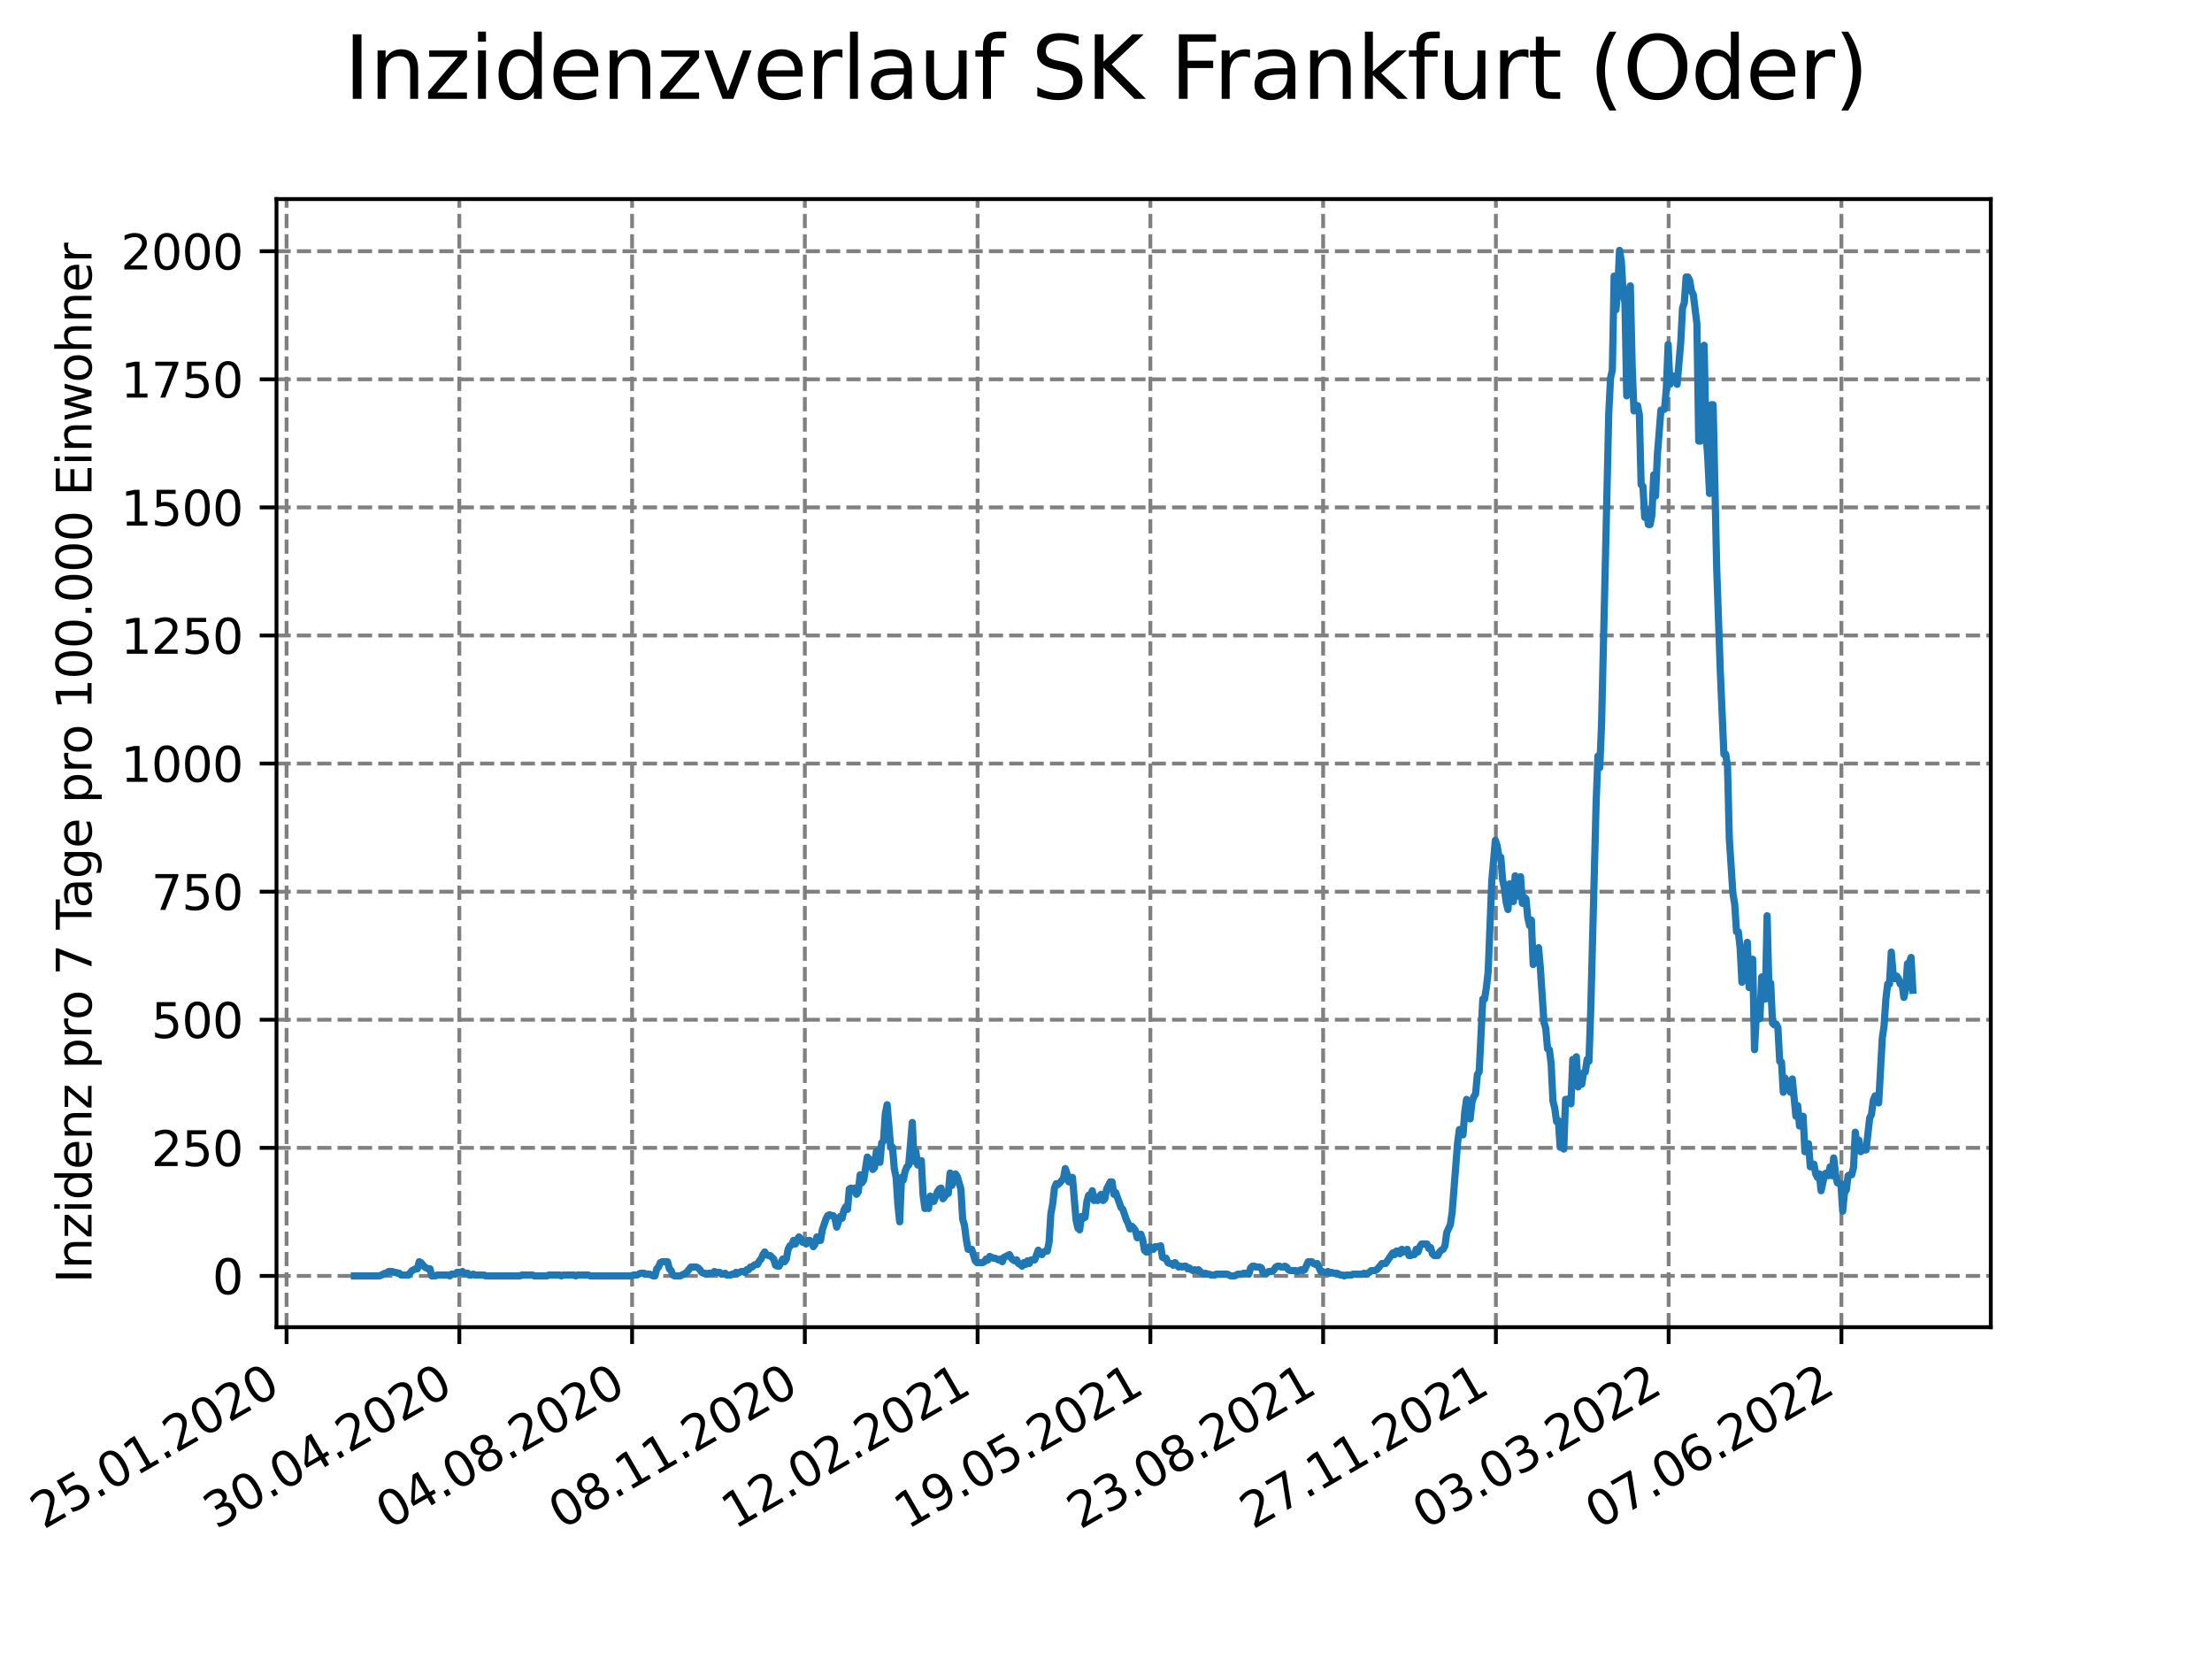 <?xml version="1.0" encoding="utf-8" standalone="no"?>
<!DOCTYPE svg PUBLIC "-//W3C//DTD SVG 1.1//EN"
  "http://www.w3.org/Graphics/SVG/1.1/DTD/svg11.dtd">
<svg xmlns:xlink="http://www.w3.org/1999/xlink" width="460.8pt" height="345.6pt" viewBox="0 0 460.8 345.6" xmlns="http://www.w3.org/2000/svg" version="1.1">
 <defs>
  <style type="text/css">*{stroke-linejoin: round; stroke-linecap: butt}</style>
 </defs>
 <g id="figure_1">
  <g id="patch_1">
   <path d="M 0 345.6 
L 460.8 345.6 
L 460.8 0 
L 0 0 
z
" style="fill: #ffffff"/>
  </g>
  <g id="axes_1">
   <g id="patch_2">
    <path d="M 57.6 276.48 
L 414.72 276.48 
L 414.72 41.472 
L 57.6 41.472 
z
" style="fill: #ffffff"/>
   </g>
   <g id="matplotlib.axis_1">
    <g id="xtick_1">
     <g id="line2d_1">
      <path d="M 59.696 276.48 
L 59.696 41.472 
" clip-path="url(#p93a7b3c02a)" style="fill: none; stroke-dasharray: 2.96,1.28; stroke-dashoffset: 0; stroke: #808080; stroke-width: 0.8"/>
     </g>
     <g id="line2d_2">
      <defs>
       <path id="m94bce82a12" d="M 0 0 
L 0 3.5 
" style="stroke: #000000; stroke-width: 0.8"/>
      </defs>
      <g>
       <use xlink:href="#m94bce82a12" x="59.696" y="276.48" style="stroke: #000000; stroke-width: 0.8"/>
      </g>
     </g>
     <g id="text_1">
      <!-- 25.01.2020 -->
      <g transform="translate(9.071 318.689)rotate(-30)scale(0.1 -0.1)">
       <defs>
        <path id="DejaVuSans-32" d="M 1228 531 
L 3431 531 
L 3431 0 
L 469 0 
L 469 531 
Q 828 903 1448 1529 
Q 2069 2156 2228 2338 
Q 2531 2678 2651 2914 
Q 2772 3150 2772 3378 
Q 2772 3750 2511 3984 
Q 2250 4219 1831 4219 
Q 1534 4219 1204 4116 
Q 875 4013 500 3803 
L 500 4441 
Q 881 4594 1212 4672 
Q 1544 4750 1819 4750 
Q 2544 4750 2975 4387 
Q 3406 4025 3406 3419 
Q 3406 3131 3298 2873 
Q 3191 2616 2906 2266 
Q 2828 2175 2409 1742 
Q 1991 1309 1228 531 
z
" transform="scale(0.016)"/>
        <path id="DejaVuSans-35" d="M 691 4666 
L 3169 4666 
L 3169 4134 
L 1269 4134 
L 1269 2991 
Q 1406 3038 1543 3061 
Q 1681 3084 1819 3084 
Q 2600 3084 3056 2656 
Q 3513 2228 3513 1497 
Q 3513 744 3044 326 
Q 2575 -91 1722 -91 
Q 1428 -91 1123 -41 
Q 819 9 494 109 
L 494 744 
Q 775 591 1075 516 
Q 1375 441 1709 441 
Q 2250 441 2565 725 
Q 2881 1009 2881 1497 
Q 2881 1984 2565 2268 
Q 2250 2553 1709 2553 
Q 1456 2553 1204 2497 
Q 953 2441 691 2322 
L 691 4666 
z
" transform="scale(0.016)"/>
        <path id="DejaVuSans-2e" d="M 684 794 
L 1344 794 
L 1344 0 
L 684 0 
L 684 794 
z
" transform="scale(0.016)"/>
        <path id="DejaVuSans-30" d="M 2034 4250 
Q 1547 4250 1301 3770 
Q 1056 3291 1056 2328 
Q 1056 1369 1301 889 
Q 1547 409 2034 409 
Q 2525 409 2770 889 
Q 3016 1369 3016 2328 
Q 3016 3291 2770 3770 
Q 2525 4250 2034 4250 
z
M 2034 4750 
Q 2819 4750 3233 4129 
Q 3647 3509 3647 2328 
Q 3647 1150 3233 529 
Q 2819 -91 2034 -91 
Q 1250 -91 836 529 
Q 422 1150 422 2328 
Q 422 3509 836 4129 
Q 1250 4750 2034 4750 
z
" transform="scale(0.016)"/>
        <path id="DejaVuSans-31" d="M 794 531 
L 1825 531 
L 1825 4091 
L 703 3866 
L 703 4441 
L 1819 4666 
L 2450 4666 
L 2450 531 
L 3481 531 
L 3481 0 
L 794 0 
L 794 531 
z
" transform="scale(0.016)"/>
       </defs>
       <use xlink:href="#DejaVuSans-32"/>
       <use xlink:href="#DejaVuSans-35" x="63.623"/>
       <use xlink:href="#DejaVuSans-2e" x="127.246"/>
       <use xlink:href="#DejaVuSans-30" x="159.033"/>
       <use xlink:href="#DejaVuSans-31" x="222.656"/>
       <use xlink:href="#DejaVuSans-2e" x="286.279"/>
       <use xlink:href="#DejaVuSans-32" x="318.066"/>
       <use xlink:href="#DejaVuSans-30" x="381.689"/>
       <use xlink:href="#DejaVuSans-32" x="445.312"/>
       <use xlink:href="#DejaVuSans-30" x="508.936"/>
      </g>
     </g>
    </g>
    <g id="xtick_2">
     <g id="line2d_3">
      <path d="M 95.686 276.48 
L 95.686 41.472 
" clip-path="url(#p93a7b3c02a)" style="fill: none; stroke-dasharray: 2.96,1.28; stroke-dashoffset: 0; stroke: #808080; stroke-width: 0.8"/>
     </g>
     <g id="line2d_4">
      <g>
       <use xlink:href="#m94bce82a12" x="95.686" y="276.48" style="stroke: #000000; stroke-width: 0.8"/>
      </g>
     </g>
     <g id="text_2">
      <!-- 30.04.2020 -->
      <g transform="translate(45.06 318.689)rotate(-30)scale(0.1 -0.1)">
       <defs>
        <path id="DejaVuSans-33" d="M 2597 2516 
Q 3050 2419 3304 2112 
Q 3559 1806 3559 1356 
Q 3559 666 3084 287 
Q 2609 -91 1734 -91 
Q 1441 -91 1130 -33 
Q 819 25 488 141 
L 488 750 
Q 750 597 1062 519 
Q 1375 441 1716 441 
Q 2309 441 2620 675 
Q 2931 909 2931 1356 
Q 2931 1769 2642 2001 
Q 2353 2234 1838 2234 
L 1294 2234 
L 1294 2753 
L 1863 2753 
Q 2328 2753 2575 2939 
Q 2822 3125 2822 3475 
Q 2822 3834 2567 4026 
Q 2313 4219 1838 4219 
Q 1578 4219 1281 4162 
Q 984 4106 628 3988 
L 628 4550 
Q 988 4650 1302 4700 
Q 1616 4750 1894 4750 
Q 2613 4750 3031 4423 
Q 3450 4097 3450 3541 
Q 3450 3153 3228 2886 
Q 3006 2619 2597 2516 
z
" transform="scale(0.016)"/>
        <path id="DejaVuSans-34" d="M 2419 4116 
L 825 1625 
L 2419 1625 
L 2419 4116 
z
M 2253 4666 
L 3047 4666 
L 3047 1625 
L 3713 1625 
L 3713 1100 
L 3047 1100 
L 3047 0 
L 2419 0 
L 2419 1100 
L 313 1100 
L 313 1709 
L 2253 4666 
z
" transform="scale(0.016)"/>
       </defs>
       <use xlink:href="#DejaVuSans-33"/>
       <use xlink:href="#DejaVuSans-30" x="63.623"/>
       <use xlink:href="#DejaVuSans-2e" x="127.246"/>
       <use xlink:href="#DejaVuSans-30" x="159.033"/>
       <use xlink:href="#DejaVuSans-34" x="222.656"/>
       <use xlink:href="#DejaVuSans-2e" x="286.279"/>
       <use xlink:href="#DejaVuSans-32" x="318.066"/>
       <use xlink:href="#DejaVuSans-30" x="381.689"/>
       <use xlink:href="#DejaVuSans-32" x="445.312"/>
       <use xlink:href="#DejaVuSans-30" x="508.936"/>
      </g>
     </g>
    </g>
    <g id="xtick_3">
     <g id="line2d_5">
      <path d="M 131.675 276.48 
L 131.675 41.472 
" clip-path="url(#p93a7b3c02a)" style="fill: none; stroke-dasharray: 2.96,1.28; stroke-dashoffset: 0; stroke: #808080; stroke-width: 0.8"/>
     </g>
     <g id="line2d_6">
      <g>
       <use xlink:href="#m94bce82a12" x="131.675" y="276.48" style="stroke: #000000; stroke-width: 0.8"/>
      </g>
     </g>
     <g id="text_3">
      <!-- 04.08.2020 -->
      <g transform="translate(81.05 318.689)rotate(-30)scale(0.1 -0.1)">
       <defs>
        <path id="DejaVuSans-38" d="M 2034 2216 
Q 1584 2216 1326 1975 
Q 1069 1734 1069 1313 
Q 1069 891 1326 650 
Q 1584 409 2034 409 
Q 2484 409 2743 651 
Q 3003 894 3003 1313 
Q 3003 1734 2745 1975 
Q 2488 2216 2034 2216 
z
M 1403 2484 
Q 997 2584 770 2862 
Q 544 3141 544 3541 
Q 544 4100 942 4425 
Q 1341 4750 2034 4750 
Q 2731 4750 3128 4425 
Q 3525 4100 3525 3541 
Q 3525 3141 3298 2862 
Q 3072 2584 2669 2484 
Q 3125 2378 3379 2068 
Q 3634 1759 3634 1313 
Q 3634 634 3220 271 
Q 2806 -91 2034 -91 
Q 1263 -91 848 271 
Q 434 634 434 1313 
Q 434 1759 690 2068 
Q 947 2378 1403 2484 
z
M 1172 3481 
Q 1172 3119 1398 2916 
Q 1625 2713 2034 2713 
Q 2441 2713 2670 2916 
Q 2900 3119 2900 3481 
Q 2900 3844 2670 4047 
Q 2441 4250 2034 4250 
Q 1625 4250 1398 4047 
Q 1172 3844 1172 3481 
z
" transform="scale(0.016)"/>
       </defs>
       <use xlink:href="#DejaVuSans-30"/>
       <use xlink:href="#DejaVuSans-34" x="63.623"/>
       <use xlink:href="#DejaVuSans-2e" x="127.246"/>
       <use xlink:href="#DejaVuSans-30" x="159.033"/>
       <use xlink:href="#DejaVuSans-38" x="222.656"/>
       <use xlink:href="#DejaVuSans-2e" x="286.279"/>
       <use xlink:href="#DejaVuSans-32" x="318.066"/>
       <use xlink:href="#DejaVuSans-30" x="381.689"/>
       <use xlink:href="#DejaVuSans-32" x="445.312"/>
       <use xlink:href="#DejaVuSans-30" x="508.936"/>
      </g>
     </g>
    </g>
    <g id="xtick_4">
     <g id="line2d_7">
      <path d="M 167.665 276.48 
L 167.665 41.472 
" clip-path="url(#p93a7b3c02a)" style="fill: none; stroke-dasharray: 2.96,1.28; stroke-dashoffset: 0; stroke: #808080; stroke-width: 0.8"/>
     </g>
     <g id="line2d_8">
      <g>
       <use xlink:href="#m94bce82a12" x="167.665" y="276.48" style="stroke: #000000; stroke-width: 0.8"/>
      </g>
     </g>
     <g id="text_4">
      <!-- 08.11.2020 -->
      <g transform="translate(117.039 318.689)rotate(-30)scale(0.1 -0.1)">
       <use xlink:href="#DejaVuSans-30"/>
       <use xlink:href="#DejaVuSans-38" x="63.623"/>
       <use xlink:href="#DejaVuSans-2e" x="127.246"/>
       <use xlink:href="#DejaVuSans-31" x="159.033"/>
       <use xlink:href="#DejaVuSans-31" x="222.656"/>
       <use xlink:href="#DejaVuSans-2e" x="286.279"/>
       <use xlink:href="#DejaVuSans-32" x="318.066"/>
       <use xlink:href="#DejaVuSans-30" x="381.689"/>
       <use xlink:href="#DejaVuSans-32" x="445.312"/>
       <use xlink:href="#DejaVuSans-30" x="508.936"/>
      </g>
     </g>
    </g>
    <g id="xtick_5">
     <g id="line2d_9">
      <path d="M 203.654 276.48 
L 203.654 41.472 
" clip-path="url(#p93a7b3c02a)" style="fill: none; stroke-dasharray: 2.96,1.28; stroke-dashoffset: 0; stroke: #808080; stroke-width: 0.8"/>
     </g>
     <g id="line2d_10">
      <g>
       <use xlink:href="#m94bce82a12" x="203.654" y="276.48" style="stroke: #000000; stroke-width: 0.8"/>
      </g>
     </g>
     <g id="text_5">
      <!-- 12.02.2021 -->
      <g transform="translate(153.029 318.689)rotate(-30)scale(0.1 -0.1)">
       <use xlink:href="#DejaVuSans-31"/>
       <use xlink:href="#DejaVuSans-32" x="63.623"/>
       <use xlink:href="#DejaVuSans-2e" x="127.246"/>
       <use xlink:href="#DejaVuSans-30" x="159.033"/>
       <use xlink:href="#DejaVuSans-32" x="222.656"/>
       <use xlink:href="#DejaVuSans-2e" x="286.279"/>
       <use xlink:href="#DejaVuSans-32" x="318.066"/>
       <use xlink:href="#DejaVuSans-30" x="381.689"/>
       <use xlink:href="#DejaVuSans-32" x="445.312"/>
       <use xlink:href="#DejaVuSans-31" x="508.936"/>
      </g>
     </g>
    </g>
    <g id="xtick_6">
     <g id="line2d_11">
      <path d="M 239.643 276.48 
L 239.643 41.472 
" clip-path="url(#p93a7b3c02a)" style="fill: none; stroke-dasharray: 2.96,1.28; stroke-dashoffset: 0; stroke: #808080; stroke-width: 0.8"/>
     </g>
     <g id="line2d_12">
      <g>
       <use xlink:href="#m94bce82a12" x="239.643" y="276.48" style="stroke: #000000; stroke-width: 0.8"/>
      </g>
     </g>
     <g id="text_6">
      <!-- 19.05.2021 -->
      <g transform="translate(189.018 318.689)rotate(-30)scale(0.1 -0.1)">
       <defs>
        <path id="DejaVuSans-39" d="M 703 97 
L 703 672 
Q 941 559 1184 500 
Q 1428 441 1663 441 
Q 2288 441 2617 861 
Q 2947 1281 2994 2138 
Q 2813 1869 2534 1725 
Q 2256 1581 1919 1581 
Q 1219 1581 811 2004 
Q 403 2428 403 3163 
Q 403 3881 828 4315 
Q 1253 4750 1959 4750 
Q 2769 4750 3195 4129 
Q 3622 3509 3622 2328 
Q 3622 1225 3098 567 
Q 2575 -91 1691 -91 
Q 1453 -91 1209 -44 
Q 966 3 703 97 
z
M 1959 2075 
Q 2384 2075 2632 2365 
Q 2881 2656 2881 3163 
Q 2881 3666 2632 3958 
Q 2384 4250 1959 4250 
Q 1534 4250 1286 3958 
Q 1038 3666 1038 3163 
Q 1038 2656 1286 2365 
Q 1534 2075 1959 2075 
z
" transform="scale(0.016)"/>
       </defs>
       <use xlink:href="#DejaVuSans-31"/>
       <use xlink:href="#DejaVuSans-39" x="63.623"/>
       <use xlink:href="#DejaVuSans-2e" x="127.246"/>
       <use xlink:href="#DejaVuSans-30" x="159.033"/>
       <use xlink:href="#DejaVuSans-35" x="222.656"/>
       <use xlink:href="#DejaVuSans-2e" x="286.279"/>
       <use xlink:href="#DejaVuSans-32" x="318.066"/>
       <use xlink:href="#DejaVuSans-30" x="381.689"/>
       <use xlink:href="#DejaVuSans-32" x="445.312"/>
       <use xlink:href="#DejaVuSans-31" x="508.936"/>
      </g>
     </g>
    </g>
    <g id="xtick_7">
     <g id="line2d_13">
      <path d="M 275.633 276.48 
L 275.633 41.472 
" clip-path="url(#p93a7b3c02a)" style="fill: none; stroke-dasharray: 2.96,1.28; stroke-dashoffset: 0; stroke: #808080; stroke-width: 0.8"/>
     </g>
     <g id="line2d_14">
      <g>
       <use xlink:href="#m94bce82a12" x="275.633" y="276.48" style="stroke: #000000; stroke-width: 0.8"/>
      </g>
     </g>
     <g id="text_7">
      <!-- 23.08.2021 -->
      <g transform="translate(225.008 318.689)rotate(-30)scale(0.1 -0.1)">
       <use xlink:href="#DejaVuSans-32"/>
       <use xlink:href="#DejaVuSans-33" x="63.623"/>
       <use xlink:href="#DejaVuSans-2e" x="127.246"/>
       <use xlink:href="#DejaVuSans-30" x="159.033"/>
       <use xlink:href="#DejaVuSans-38" x="222.656"/>
       <use xlink:href="#DejaVuSans-2e" x="286.279"/>
       <use xlink:href="#DejaVuSans-32" x="318.066"/>
       <use xlink:href="#DejaVuSans-30" x="381.689"/>
       <use xlink:href="#DejaVuSans-32" x="445.312"/>
       <use xlink:href="#DejaVuSans-31" x="508.936"/>
      </g>
     </g>
    </g>
    <g id="xtick_8">
     <g id="line2d_15">
      <path d="M 311.622 276.48 
L 311.622 41.472 
" clip-path="url(#p93a7b3c02a)" style="fill: none; stroke-dasharray: 2.96,1.28; stroke-dashoffset: 0; stroke: #808080; stroke-width: 0.8"/>
     </g>
     <g id="line2d_16">
      <g>
       <use xlink:href="#m94bce82a12" x="311.622" y="276.48" style="stroke: #000000; stroke-width: 0.8"/>
      </g>
     </g>
     <g id="text_8">
      <!-- 27.11.2021 -->
      <g transform="translate(260.997 318.689)rotate(-30)scale(0.1 -0.1)">
       <defs>
        <path id="DejaVuSans-37" d="M 525 4666 
L 3525 4666 
L 3525 4397 
L 1831 0 
L 1172 0 
L 2766 4134 
L 525 4134 
L 525 4666 
z
" transform="scale(0.016)"/>
       </defs>
       <use xlink:href="#DejaVuSans-32"/>
       <use xlink:href="#DejaVuSans-37" x="63.623"/>
       <use xlink:href="#DejaVuSans-2e" x="127.246"/>
       <use xlink:href="#DejaVuSans-31" x="159.033"/>
       <use xlink:href="#DejaVuSans-31" x="222.656"/>
       <use xlink:href="#DejaVuSans-2e" x="286.279"/>
       <use xlink:href="#DejaVuSans-32" x="318.066"/>
       <use xlink:href="#DejaVuSans-30" x="381.689"/>
       <use xlink:href="#DejaVuSans-32" x="445.312"/>
       <use xlink:href="#DejaVuSans-31" x="508.936"/>
      </g>
     </g>
    </g>
    <g id="xtick_9">
     <g id="line2d_17">
      <path d="M 347.612 276.48 
L 347.612 41.472 
" clip-path="url(#p93a7b3c02a)" style="fill: none; stroke-dasharray: 2.96,1.28; stroke-dashoffset: 0; stroke: #808080; stroke-width: 0.8"/>
     </g>
     <g id="line2d_18">
      <g>
       <use xlink:href="#m94bce82a12" x="347.612" y="276.48" style="stroke: #000000; stroke-width: 0.8"/>
      </g>
     </g>
     <g id="text_9">
      <!-- 03.03.2022 -->
      <g transform="translate(296.986 318.689)rotate(-30)scale(0.1 -0.1)">
       <use xlink:href="#DejaVuSans-30"/>
       <use xlink:href="#DejaVuSans-33" x="63.623"/>
       <use xlink:href="#DejaVuSans-2e" x="127.246"/>
       <use xlink:href="#DejaVuSans-30" x="159.033"/>
       <use xlink:href="#DejaVuSans-33" x="222.656"/>
       <use xlink:href="#DejaVuSans-2e" x="286.279"/>
       <use xlink:href="#DejaVuSans-32" x="318.066"/>
       <use xlink:href="#DejaVuSans-30" x="381.689"/>
       <use xlink:href="#DejaVuSans-32" x="445.312"/>
       <use xlink:href="#DejaVuSans-32" x="508.936"/>
      </g>
     </g>
    </g>
    <g id="xtick_10">
     <g id="line2d_19">
      <path d="M 383.601 276.48 
L 383.601 41.472 
" clip-path="url(#p93a7b3c02a)" style="fill: none; stroke-dasharray: 2.96,1.28; stroke-dashoffset: 0; stroke: #808080; stroke-width: 0.8"/>
     </g>
     <g id="line2d_20">
      <g>
       <use xlink:href="#m94bce82a12" x="383.601" y="276.48" style="stroke: #000000; stroke-width: 0.8"/>
      </g>
     </g>
     <g id="text_10">
      <!-- 07.06.2022 -->
      <g transform="translate(332.976 318.689)rotate(-30)scale(0.1 -0.1)">
       <defs>
        <path id="DejaVuSans-36" d="M 2113 2584 
Q 1688 2584 1439 2293 
Q 1191 2003 1191 1497 
Q 1191 994 1439 701 
Q 1688 409 2113 409 
Q 2538 409 2786 701 
Q 3034 994 3034 1497 
Q 3034 2003 2786 2293 
Q 2538 2584 2113 2584 
z
M 3366 4563 
L 3366 3988 
Q 3128 4100 2886 4159 
Q 2644 4219 2406 4219 
Q 1781 4219 1451 3797 
Q 1122 3375 1075 2522 
Q 1259 2794 1537 2939 
Q 1816 3084 2150 3084 
Q 2853 3084 3261 2657 
Q 3669 2231 3669 1497 
Q 3669 778 3244 343 
Q 2819 -91 2113 -91 
Q 1303 -91 875 529 
Q 447 1150 447 2328 
Q 447 3434 972 4092 
Q 1497 4750 2381 4750 
Q 2619 4750 2861 4703 
Q 3103 4656 3366 4563 
z
" transform="scale(0.016)"/>
       </defs>
       <use xlink:href="#DejaVuSans-30"/>
       <use xlink:href="#DejaVuSans-37" x="63.623"/>
       <use xlink:href="#DejaVuSans-2e" x="127.246"/>
       <use xlink:href="#DejaVuSans-30" x="159.033"/>
       <use xlink:href="#DejaVuSans-36" x="222.656"/>
       <use xlink:href="#DejaVuSans-2e" x="286.279"/>
       <use xlink:href="#DejaVuSans-32" x="318.066"/>
       <use xlink:href="#DejaVuSans-30" x="381.689"/>
       <use xlink:href="#DejaVuSans-32" x="445.312"/>
       <use xlink:href="#DejaVuSans-32" x="508.936"/>
      </g>
     </g>
    </g>
   </g>
   <g id="matplotlib.axis_2">
    <g id="ytick_1">
     <g id="line2d_21">
      <path d="M 57.6 265.798 
L 414.72 265.798 
" clip-path="url(#p93a7b3c02a)" style="fill: none; stroke-dasharray: 2.96,1.28; stroke-dashoffset: 0; stroke: #808080; stroke-width: 0.8"/>
     </g>
     <g id="line2d_22">
      <defs>
       <path id="mb924dc4090" d="M 0 0 
L -3.5 0 
" style="stroke: #000000; stroke-width: 0.8"/>
      </defs>
      <g>
       <use xlink:href="#mb924dc4090" x="57.6" y="265.798" style="stroke: #000000; stroke-width: 0.8"/>
      </g>
     </g>
     <g id="text_11">
      <!-- 0 -->
      <g transform="translate(44.237 269.597)scale(0.1 -0.1)">
       <use xlink:href="#DejaVuSans-30"/>
      </g>
     </g>
    </g>
    <g id="ytick_2">
     <g id="line2d_23">
      <path d="M 57.6 239.115 
L 414.72 239.115 
" clip-path="url(#p93a7b3c02a)" style="fill: none; stroke-dasharray: 2.96,1.28; stroke-dashoffset: 0; stroke: #808080; stroke-width: 0.8"/>
     </g>
     <g id="line2d_24">
      <g>
       <use xlink:href="#mb924dc4090" x="57.6" y="239.115" style="stroke: #000000; stroke-width: 0.8"/>
      </g>
     </g>
     <g id="text_12">
      <!-- 250 -->
      <g transform="translate(31.512 242.914)scale(0.1 -0.1)">
       <use xlink:href="#DejaVuSans-32"/>
       <use xlink:href="#DejaVuSans-35" x="63.623"/>
       <use xlink:href="#DejaVuSans-30" x="127.246"/>
      </g>
     </g>
    </g>
    <g id="ytick_3">
     <g id="line2d_25">
      <path d="M 57.6 212.432 
L 414.72 212.432 
" clip-path="url(#p93a7b3c02a)" style="fill: none; stroke-dasharray: 2.96,1.28; stroke-dashoffset: 0; stroke: #808080; stroke-width: 0.8"/>
     </g>
     <g id="line2d_26">
      <g>
       <use xlink:href="#mb924dc4090" x="57.6" y="212.432" style="stroke: #000000; stroke-width: 0.8"/>
      </g>
     </g>
     <g id="text_13">
      <!-- 500 -->
      <g transform="translate(31.512 216.231)scale(0.1 -0.1)">
       <use xlink:href="#DejaVuSans-35"/>
       <use xlink:href="#DejaVuSans-30" x="63.623"/>
       <use xlink:href="#DejaVuSans-30" x="127.246"/>
      </g>
     </g>
    </g>
    <g id="ytick_4">
     <g id="line2d_27">
      <path d="M 57.6 185.749 
L 414.72 185.749 
" clip-path="url(#p93a7b3c02a)" style="fill: none; stroke-dasharray: 2.96,1.28; stroke-dashoffset: 0; stroke: #808080; stroke-width: 0.8"/>
     </g>
     <g id="line2d_28">
      <g>
       <use xlink:href="#mb924dc4090" x="57.6" y="185.749" style="stroke: #000000; stroke-width: 0.8"/>
      </g>
     </g>
     <g id="text_14">
      <!-- 750 -->
      <g transform="translate(31.512 189.549)scale(0.1 -0.1)">
       <use xlink:href="#DejaVuSans-37"/>
       <use xlink:href="#DejaVuSans-35" x="63.623"/>
       <use xlink:href="#DejaVuSans-30" x="127.246"/>
      </g>
     </g>
    </g>
    <g id="ytick_5">
     <g id="line2d_29">
      <path d="M 57.6 159.067 
L 414.72 159.067 
" clip-path="url(#p93a7b3c02a)" style="fill: none; stroke-dasharray: 2.96,1.28; stroke-dashoffset: 0; stroke: #808080; stroke-width: 0.8"/>
     </g>
     <g id="line2d_30">
      <g>
       <use xlink:href="#mb924dc4090" x="57.6" y="159.067" style="stroke: #000000; stroke-width: 0.8"/>
      </g>
     </g>
     <g id="text_15">
      <!-- 1000 -->
      <g transform="translate(25.15 162.866)scale(0.1 -0.1)">
       <use xlink:href="#DejaVuSans-31"/>
       <use xlink:href="#DejaVuSans-30" x="63.623"/>
       <use xlink:href="#DejaVuSans-30" x="127.246"/>
       <use xlink:href="#DejaVuSans-30" x="190.869"/>
      </g>
     </g>
    </g>
    <g id="ytick_6">
     <g id="line2d_31">
      <path d="M 57.6 132.384 
L 414.72 132.384 
" clip-path="url(#p93a7b3c02a)" style="fill: none; stroke-dasharray: 2.96,1.28; stroke-dashoffset: 0; stroke: #808080; stroke-width: 0.8"/>
     </g>
     <g id="line2d_32">
      <g>
       <use xlink:href="#mb924dc4090" x="57.6" y="132.384" style="stroke: #000000; stroke-width: 0.8"/>
      </g>
     </g>
     <g id="text_16">
      <!-- 1250 -->
      <g transform="translate(25.15 136.183)scale(0.1 -0.1)">
       <use xlink:href="#DejaVuSans-31"/>
       <use xlink:href="#DejaVuSans-32" x="63.623"/>
       <use xlink:href="#DejaVuSans-35" x="127.246"/>
       <use xlink:href="#DejaVuSans-30" x="190.869"/>
      </g>
     </g>
    </g>
    <g id="ytick_7">
     <g id="line2d_33">
      <path d="M 57.6 105.701 
L 414.72 105.701 
" clip-path="url(#p93a7b3c02a)" style="fill: none; stroke-dasharray: 2.96,1.28; stroke-dashoffset: 0; stroke: #808080; stroke-width: 0.8"/>
     </g>
     <g id="line2d_34">
      <g>
       <use xlink:href="#mb924dc4090" x="57.6" y="105.701" style="stroke: #000000; stroke-width: 0.8"/>
      </g>
     </g>
     <g id="text_17">
      <!-- 1500 -->
      <g transform="translate(25.15 109.5)scale(0.1 -0.1)">
       <use xlink:href="#DejaVuSans-31"/>
       <use xlink:href="#DejaVuSans-35" x="63.623"/>
       <use xlink:href="#DejaVuSans-30" x="127.246"/>
       <use xlink:href="#DejaVuSans-30" x="190.869"/>
      </g>
     </g>
    </g>
    <g id="ytick_8">
     <g id="line2d_35">
      <path d="M 57.6 79.018 
L 414.72 79.018 
" clip-path="url(#p93a7b3c02a)" style="fill: none; stroke-dasharray: 2.96,1.28; stroke-dashoffset: 0; stroke: #808080; stroke-width: 0.8"/>
     </g>
     <g id="line2d_36">
      <g>
       <use xlink:href="#mb924dc4090" x="57.6" y="79.018" style="stroke: #000000; stroke-width: 0.8"/>
      </g>
     </g>
     <g id="text_18">
      <!-- 1750 -->
      <g transform="translate(25.15 82.817)scale(0.1 -0.1)">
       <use xlink:href="#DejaVuSans-31"/>
       <use xlink:href="#DejaVuSans-37" x="63.623"/>
       <use xlink:href="#DejaVuSans-35" x="127.246"/>
       <use xlink:href="#DejaVuSans-30" x="190.869"/>
      </g>
     </g>
    </g>
    <g id="ytick_9">
     <g id="line2d_37">
      <path d="M 57.6 52.335 
L 414.72 52.335 
" clip-path="url(#p93a7b3c02a)" style="fill: none; stroke-dasharray: 2.96,1.28; stroke-dashoffset: 0; stroke: #808080; stroke-width: 0.8"/>
     </g>
     <g id="line2d_38">
      <g>
       <use xlink:href="#mb924dc4090" x="57.6" y="52.335" style="stroke: #000000; stroke-width: 0.8"/>
      </g>
     </g>
     <g id="text_19">
      <!-- 2000 -->
      <g transform="translate(25.15 56.135)scale(0.1 -0.1)">
       <use xlink:href="#DejaVuSans-32"/>
       <use xlink:href="#DejaVuSans-30" x="63.623"/>
       <use xlink:href="#DejaVuSans-30" x="127.246"/>
       <use xlink:href="#DejaVuSans-30" x="190.869"/>
      </g>
     </g>
    </g>
    <g id="text_20">
     <!-- Inzidenz pro 7 Tage pro 100.000 Einwohner -->
     <g transform="translate(19.07 267.301)rotate(-90)scale(0.1 -0.1)">
      <defs>
       <path id="DejaVuSans-49" d="M 628 4666 
L 1259 4666 
L 1259 0 
L 628 0 
L 628 4666 
z
" transform="scale(0.016)"/>
       <path id="DejaVuSans-6e" d="M 3513 2113 
L 3513 0 
L 2938 0 
L 2938 2094 
Q 2938 2591 2744 2837 
Q 2550 3084 2163 3084 
Q 1697 3084 1428 2787 
Q 1159 2491 1159 1978 
L 1159 0 
L 581 0 
L 581 3500 
L 1159 3500 
L 1159 2956 
Q 1366 3272 1645 3428 
Q 1925 3584 2291 3584 
Q 2894 3584 3203 3211 
Q 3513 2838 3513 2113 
z
" transform="scale(0.016)"/>
       <path id="DejaVuSans-7a" d="M 353 3500 
L 3084 3500 
L 3084 2975 
L 922 459 
L 3084 459 
L 3084 0 
L 275 0 
L 275 525 
L 2438 3041 
L 353 3041 
L 353 3500 
z
" transform="scale(0.016)"/>
       <path id="DejaVuSans-69" d="M 603 3500 
L 1178 3500 
L 1178 0 
L 603 0 
L 603 3500 
z
M 603 4863 
L 1178 4863 
L 1178 4134 
L 603 4134 
L 603 4863 
z
" transform="scale(0.016)"/>
       <path id="DejaVuSans-64" d="M 2906 2969 
L 2906 4863 
L 3481 4863 
L 3481 0 
L 2906 0 
L 2906 525 
Q 2725 213 2448 61 
Q 2172 -91 1784 -91 
Q 1150 -91 751 415 
Q 353 922 353 1747 
Q 353 2572 751 3078 
Q 1150 3584 1784 3584 
Q 2172 3584 2448 3432 
Q 2725 3281 2906 2969 
z
M 947 1747 
Q 947 1113 1208 752 
Q 1469 391 1925 391 
Q 2381 391 2643 752 
Q 2906 1113 2906 1747 
Q 2906 2381 2643 2742 
Q 2381 3103 1925 3103 
Q 1469 3103 1208 2742 
Q 947 2381 947 1747 
z
" transform="scale(0.016)"/>
       <path id="DejaVuSans-65" d="M 3597 1894 
L 3597 1613 
L 953 1613 
Q 991 1019 1311 708 
Q 1631 397 2203 397 
Q 2534 397 2845 478 
Q 3156 559 3463 722 
L 3463 178 
Q 3153 47 2828 -22 
Q 2503 -91 2169 -91 
Q 1331 -91 842 396 
Q 353 884 353 1716 
Q 353 2575 817 3079 
Q 1281 3584 2069 3584 
Q 2775 3584 3186 3129 
Q 3597 2675 3597 1894 
z
M 3022 2063 
Q 3016 2534 2758 2815 
Q 2500 3097 2075 3097 
Q 1594 3097 1305 2825 
Q 1016 2553 972 2059 
L 3022 2063 
z
" transform="scale(0.016)"/>
       <path id="DejaVuSans-20" transform="scale(0.016)"/>
       <path id="DejaVuSans-70" d="M 1159 525 
L 1159 -1331 
L 581 -1331 
L 581 3500 
L 1159 3500 
L 1159 2969 
Q 1341 3281 1617 3432 
Q 1894 3584 2278 3584 
Q 2916 3584 3314 3078 
Q 3713 2572 3713 1747 
Q 3713 922 3314 415 
Q 2916 -91 2278 -91 
Q 1894 -91 1617 61 
Q 1341 213 1159 525 
z
M 3116 1747 
Q 3116 2381 2855 2742 
Q 2594 3103 2138 3103 
Q 1681 3103 1420 2742 
Q 1159 2381 1159 1747 
Q 1159 1113 1420 752 
Q 1681 391 2138 391 
Q 2594 391 2855 752 
Q 3116 1113 3116 1747 
z
" transform="scale(0.016)"/>
       <path id="DejaVuSans-72" d="M 2631 2963 
Q 2534 3019 2420 3045 
Q 2306 3072 2169 3072 
Q 1681 3072 1420 2755 
Q 1159 2438 1159 1844 
L 1159 0 
L 581 0 
L 581 3500 
L 1159 3500 
L 1159 2956 
Q 1341 3275 1631 3429 
Q 1922 3584 2338 3584 
Q 2397 3584 2469 3576 
Q 2541 3569 2628 3553 
L 2631 2963 
z
" transform="scale(0.016)"/>
       <path id="DejaVuSans-6f" d="M 1959 3097 
Q 1497 3097 1228 2736 
Q 959 2375 959 1747 
Q 959 1119 1226 758 
Q 1494 397 1959 397 
Q 2419 397 2687 759 
Q 2956 1122 2956 1747 
Q 2956 2369 2687 2733 
Q 2419 3097 1959 3097 
z
M 1959 3584 
Q 2709 3584 3137 3096 
Q 3566 2609 3566 1747 
Q 3566 888 3137 398 
Q 2709 -91 1959 -91 
Q 1206 -91 779 398 
Q 353 888 353 1747 
Q 353 2609 779 3096 
Q 1206 3584 1959 3584 
z
" transform="scale(0.016)"/>
       <path id="DejaVuSans-54" d="M -19 4666 
L 3928 4666 
L 3928 4134 
L 2272 4134 
L 2272 0 
L 1638 0 
L 1638 4134 
L -19 4134 
L -19 4666 
z
" transform="scale(0.016)"/>
       <path id="DejaVuSans-61" d="M 2194 1759 
Q 1497 1759 1228 1600 
Q 959 1441 959 1056 
Q 959 750 1161 570 
Q 1363 391 1709 391 
Q 2188 391 2477 730 
Q 2766 1069 2766 1631 
L 2766 1759 
L 2194 1759 
z
M 3341 1997 
L 3341 0 
L 2766 0 
L 2766 531 
Q 2569 213 2275 61 
Q 1981 -91 1556 -91 
Q 1019 -91 701 211 
Q 384 513 384 1019 
Q 384 1609 779 1909 
Q 1175 2209 1959 2209 
L 2766 2209 
L 2766 2266 
Q 2766 2663 2505 2880 
Q 2244 3097 1772 3097 
Q 1472 3097 1187 3025 
Q 903 2953 641 2809 
L 641 3341 
Q 956 3463 1253 3523 
Q 1550 3584 1831 3584 
Q 2591 3584 2966 3190 
Q 3341 2797 3341 1997 
z
" transform="scale(0.016)"/>
       <path id="DejaVuSans-67" d="M 2906 1791 
Q 2906 2416 2648 2759 
Q 2391 3103 1925 3103 
Q 1463 3103 1205 2759 
Q 947 2416 947 1791 
Q 947 1169 1205 825 
Q 1463 481 1925 481 
Q 2391 481 2648 825 
Q 2906 1169 2906 1791 
z
M 3481 434 
Q 3481 -459 3084 -895 
Q 2688 -1331 1869 -1331 
Q 1566 -1331 1297 -1286 
Q 1028 -1241 775 -1147 
L 775 -588 
Q 1028 -725 1275 -790 
Q 1522 -856 1778 -856 
Q 2344 -856 2625 -561 
Q 2906 -266 2906 331 
L 2906 616 
Q 2728 306 2450 153 
Q 2172 0 1784 0 
Q 1141 0 747 490 
Q 353 981 353 1791 
Q 353 2603 747 3093 
Q 1141 3584 1784 3584 
Q 2172 3584 2450 3431 
Q 2728 3278 2906 2969 
L 2906 3500 
L 3481 3500 
L 3481 434 
z
" transform="scale(0.016)"/>
       <path id="DejaVuSans-45" d="M 628 4666 
L 3578 4666 
L 3578 4134 
L 1259 4134 
L 1259 2753 
L 3481 2753 
L 3481 2222 
L 1259 2222 
L 1259 531 
L 3634 531 
L 3634 0 
L 628 0 
L 628 4666 
z
" transform="scale(0.016)"/>
       <path id="DejaVuSans-77" d="M 269 3500 
L 844 3500 
L 1563 769 
L 2278 3500 
L 2956 3500 
L 3675 769 
L 4391 3500 
L 4966 3500 
L 4050 0 
L 3372 0 
L 2619 2869 
L 1863 0 
L 1184 0 
L 269 3500 
z
" transform="scale(0.016)"/>
       <path id="DejaVuSans-68" d="M 3513 2113 
L 3513 0 
L 2938 0 
L 2938 2094 
Q 2938 2591 2744 2837 
Q 2550 3084 2163 3084 
Q 1697 3084 1428 2787 
Q 1159 2491 1159 1978 
L 1159 0 
L 581 0 
L 581 4863 
L 1159 4863 
L 1159 2956 
Q 1366 3272 1645 3428 
Q 1925 3584 2291 3584 
Q 2894 3584 3203 3211 
Q 3513 2838 3513 2113 
z
" transform="scale(0.016)"/>
      </defs>
      <use xlink:href="#DejaVuSans-49"/>
      <use xlink:href="#DejaVuSans-6e" x="29.492"/>
      <use xlink:href="#DejaVuSans-7a" x="92.871"/>
      <use xlink:href="#DejaVuSans-69" x="145.361"/>
      <use xlink:href="#DejaVuSans-64" x="173.145"/>
      <use xlink:href="#DejaVuSans-65" x="236.621"/>
      <use xlink:href="#DejaVuSans-6e" x="298.145"/>
      <use xlink:href="#DejaVuSans-7a" x="361.523"/>
      <use xlink:href="#DejaVuSans-20" x="414.014"/>
      <use xlink:href="#DejaVuSans-70" x="445.801"/>
      <use xlink:href="#DejaVuSans-72" x="509.277"/>
      <use xlink:href="#DejaVuSans-6f" x="548.141"/>
      <use xlink:href="#DejaVuSans-20" x="609.322"/>
      <use xlink:href="#DejaVuSans-37" x="641.109"/>
      <use xlink:href="#DejaVuSans-20" x="704.732"/>
      <use xlink:href="#DejaVuSans-54" x="736.52"/>
      <use xlink:href="#DejaVuSans-61" x="781.104"/>
      <use xlink:href="#DejaVuSans-67" x="842.383"/>
      <use xlink:href="#DejaVuSans-65" x="905.859"/>
      <use xlink:href="#DejaVuSans-20" x="967.383"/>
      <use xlink:href="#DejaVuSans-70" x="999.17"/>
      <use xlink:href="#DejaVuSans-72" x="1062.646"/>
      <use xlink:href="#DejaVuSans-6f" x="1101.51"/>
      <use xlink:href="#DejaVuSans-20" x="1162.691"/>
      <use xlink:href="#DejaVuSans-31" x="1194.479"/>
      <use xlink:href="#DejaVuSans-30" x="1258.102"/>
      <use xlink:href="#DejaVuSans-30" x="1321.725"/>
      <use xlink:href="#DejaVuSans-2e" x="1385.348"/>
      <use xlink:href="#DejaVuSans-30" x="1417.135"/>
      <use xlink:href="#DejaVuSans-30" x="1480.758"/>
      <use xlink:href="#DejaVuSans-30" x="1544.381"/>
      <use xlink:href="#DejaVuSans-20" x="1608.004"/>
      <use xlink:href="#DejaVuSans-45" x="1639.791"/>
      <use xlink:href="#DejaVuSans-69" x="1702.975"/>
      <use xlink:href="#DejaVuSans-6e" x="1730.758"/>
      <use xlink:href="#DejaVuSans-77" x="1794.137"/>
      <use xlink:href="#DejaVuSans-6f" x="1875.924"/>
      <use xlink:href="#DejaVuSans-68" x="1937.105"/>
      <use xlink:href="#DejaVuSans-6e" x="2000.484"/>
      <use xlink:href="#DejaVuSans-65" x="2063.863"/>
      <use xlink:href="#DejaVuSans-72" x="2125.387"/>
     </g>
    </g>
   </g>
   <g id="line2d_39">
    <path d="M 73.833 265.798 
L 79.081 265.798 
L 80.206 265.243 
L 80.581 265.243 
L 80.956 264.874 
L 81.705 264.874 
L 82.08 265.059 
L 82.455 265.059 
L 82.83 265.243 
L 83.205 265.243 
L 83.58 265.613 
L 85.079 265.613 
L 85.829 264.689 
L 86.579 264.319 
L 86.954 264.319 
L 87.329 262.841 
L 87.704 263.026 
L 88.453 263.95 
L 89.203 264.319 
L 89.578 264.319 
L 89.953 265.798 
L 90.703 265.798 
L 91.078 265.613 
L 93.327 265.613 
L 93.702 265.798 
L 94.077 265.428 
L 94.827 265.428 
L 95.201 265.059 
L 95.951 265.059 
L 96.326 264.874 
L 96.701 265.243 
L 97.451 265.243 
L 97.826 265.613 
L 98.201 265.613 
L 98.575 265.428 
L 98.95 265.613 
L 100.825 265.613 
L 101.2 265.798 
L 108.323 265.798 
L 108.697 265.613 
L 110.947 265.613 
L 111.322 265.798 
L 113.946 265.798 
L 114.321 265.613 
L 116.57 265.613 
L 116.945 265.798 
L 117.32 265.613 
L 119.569 265.613 
L 119.944 265.798 
L 120.319 265.613 
L 122.568 265.613 
L 122.943 265.798 
L 131.566 265.798 
L 131.941 265.613 
L 132.69 265.613 
L 133.44 265.243 
L 134.19 265.243 
L 134.565 265.428 
L 135.315 265.428 
L 136.064 265.798 
L 136.439 265.798 
L 136.814 264.319 
L 137.189 263.95 
L 137.564 263.026 
L 137.939 262.841 
L 139.064 262.841 
L 139.438 264.319 
L 139.813 264.689 
L 140.188 265.613 
L 140.563 265.798 
L 141.688 265.798 
L 142.812 265.243 
L 143.187 264.874 
L 143.937 263.95 
L 145.062 263.95 
L 145.437 264.135 
L 145.812 264.504 
L 146.186 265.059 
L 146.561 265.243 
L 146.936 265.243 
L 147.311 265.428 
L 147.686 265.243 
L 148.436 265.243 
L 148.811 264.874 
L 149.186 265.059 
L 149.935 265.059 
L 150.31 265.428 
L 150.685 265.428 
L 151.06 265.243 
L 151.435 265.613 
L 152.185 265.613 
L 152.56 265.428 
L 152.934 265.428 
L 153.309 265.059 
L 153.684 265.243 
L 154.434 264.874 
L 154.809 264.874 
L 155.184 265.059 
L 155.559 264.504 
L 155.934 264.504 
L 156.308 263.95 
L 156.683 263.95 
L 157.058 263.58 
L 157.433 263.395 
L 157.808 263.395 
L 158.183 262.656 
L 158.558 262.286 
L 158.933 261.362 
L 159.308 260.808 
L 159.682 261.362 
L 160.057 261.547 
L 160.432 261.547 
L 161.182 262.286 
L 161.557 263.58 
L 161.932 263.765 
L 162.307 263.765 
L 163.056 262.286 
L 163.431 262.841 
L 163.806 262.286 
L 164.181 260.253 
L 164.556 259.514 
L 164.931 259.329 
L 165.306 258.405 
L 165.681 259.145 
L 166.056 258.22 
L 166.431 257.666 
L 166.805 258.036 
L 167.18 258.775 
L 167.555 258.775 
L 167.93 259.145 
L 168.305 258.405 
L 168.68 258.405 
L 169.055 258.775 
L 169.43 259.699 
L 169.805 259.145 
L 170.179 257.666 
L 170.554 258.405 
L 170.929 258.405 
L 171.304 256.188 
L 172.054 253.97 
L 172.429 253.231 
L 172.804 253.046 
L 173.179 253.231 
L 173.553 253.231 
L 173.928 253.785 
L 174.303 255.633 
L 175.053 253.415 
L 175.428 253.785 
L 175.803 252.122 
L 176.178 251.382 
L 176.553 251.937 
L 176.927 247.686 
L 177.302 247.501 
L 177.677 248.056 
L 178.052 247.501 
L 178.427 248.795 
L 178.802 248.241 
L 179.177 244.729 
L 179.552 246.392 
L 179.927 245.838 
L 180.676 241.033 
L 181.051 241.403 
L 181.426 241.957 
L 181.801 243.62 
L 182.176 243.251 
L 182.551 239.924 
L 182.926 239.739 
L 183.301 242.142 
L 183.675 238.076 
L 184.05 237.706 
L 184.425 231.977 
L 184.8 230.129 
L 185.55 239 
L 185.925 239 
L 186.3 243.435 
L 186.675 245.284 
L 187.049 251.013 
L 187.424 254.524 
L 187.799 245.284 
L 188.174 245.838 
L 188.549 243.99 
L 188.924 243.066 
L 189.299 242.696 
L 190.049 233.825 
L 190.423 241.957 
L 190.798 239.924 
L 191.173 242.696 
L 191.548 242.511 
L 191.923 241.772 
L 192.298 248.98 
L 192.673 251.752 
L 193.048 251.567 
L 193.423 251.752 
L 193.797 249.165 
L 194.172 250.274 
L 194.547 250.274 
L 195.297 248.241 
L 195.672 247.686 
L 196.047 247.501 
L 196.422 249.719 
L 197.171 248.795 
L 197.546 248.61 
L 197.921 244.36 
L 198.296 246.947 
L 199.046 244.544 
L 199.421 245.099 
L 200.171 247.686 
L 200.545 253.97 
L 200.92 255.263 
L 201.295 258.22 
L 201.67 260.253 
L 202.42 260.253 
L 203.17 262.656 
L 203.545 263.026 
L 204.669 263.026 
L 205.044 262.841 
L 205.419 262.286 
L 205.794 262.471 
L 206.169 261.732 
L 206.919 262.102 
L 207.293 262.102 
L 208.043 262.471 
L 208.418 262.286 
L 208.793 262.841 
L 209.168 261.917 
L 210.293 261.362 
L 210.667 262.102 
L 211.042 262.471 
L 211.417 262.656 
L 211.792 262.471 
L 212.167 263.21 
L 212.542 263.395 
L 212.917 263.765 
L 213.292 263.026 
L 213.667 263.395 
L 214.042 262.656 
L 214.416 263.21 
L 214.791 262.471 
L 215.541 262.471 
L 216.291 260.438 
L 216.666 261.177 
L 217.041 261.362 
L 217.416 260.808 
L 217.79 260.623 
L 218.165 260.623 
L 218.54 258.775 
L 218.915 252.861 
L 219.29 250.828 
L 219.665 247.501 
L 220.04 246.577 
L 220.415 246.762 
L 220.79 246.392 
L 221.539 245.468 
L 221.914 243.435 
L 222.289 244.544 
L 222.664 246.208 
L 223.039 245.284 
L 223.414 245.284 
L 224.164 254.155 
L 224.538 255.818 
L 224.913 256.188 
L 225.288 253.415 
L 225.663 253.785 
L 226.038 253.6 
L 226.413 250.274 
L 226.788 248.98 
L 227.163 249.165 
L 227.538 248.056 
L 227.912 250.089 
L 228.287 249.904 
L 228.662 250.089 
L 229.037 249.165 
L 229.412 248.795 
L 229.787 250.089 
L 230.162 249.719 
L 230.537 247.686 
L 231.286 246.208 
L 231.661 246.208 
L 232.036 248.795 
L 232.411 248.425 
L 233.536 251.567 
L 233.911 251.937 
L 234.66 254.155 
L 235.035 254.894 
L 235.41 256.003 
L 235.785 255.448 
L 236.16 255.818 
L 236.535 256.372 
L 236.91 257.851 
L 237.285 257.296 
L 237.66 257.112 
L 238.034 258.22 
L 238.409 260.438 
L 238.784 260.808 
L 239.159 260.808 
L 239.534 259.699 
L 239.909 260.253 
L 240.284 260.253 
L 240.659 259.699 
L 241.408 259.699 
L 241.783 259.514 
L 242.158 261.917 
L 242.533 262.102 
L 242.908 262.102 
L 243.283 263.026 
L 243.658 263.21 
L 244.033 263.21 
L 244.408 263.58 
L 244.782 263.026 
L 245.532 263.95 
L 245.907 263.765 
L 246.282 263.95 
L 246.657 263.765 
L 247.032 263.765 
L 247.407 264.319 
L 247.782 264.135 
L 248.156 264.504 
L 248.531 264.689 
L 248.906 264.504 
L 249.281 264.689 
L 249.656 264.504 
L 250.406 265.243 
L 250.781 265.428 
L 251.156 265.243 
L 251.53 265.428 
L 251.905 265.428 
L 252.28 265.613 
L 253.03 265.613 
L 253.405 265.428 
L 255.654 265.428 
L 256.404 265.798 
L 257.154 265.798 
L 257.904 265.428 
L 258.653 265.428 
L 259.028 265.243 
L 259.778 265.243 
L 260.153 265.428 
L 260.528 264.135 
L 260.903 263.765 
L 261.278 263.765 
L 261.653 263.95 
L 262.402 263.95 
L 262.777 264.135 
L 263.152 265.243 
L 263.902 265.243 
L 264.277 264.874 
L 265.027 264.874 
L 265.401 264.504 
L 265.776 263.95 
L 266.151 263.765 
L 266.526 263.765 
L 266.901 263.95 
L 267.276 263.95 
L 267.651 263.765 
L 268.026 263.95 
L 268.401 264.504 
L 268.775 264.689 
L 269.9 264.689 
L 270.275 264.874 
L 271.025 264.504 
L 271.4 264.689 
L 271.775 264.504 
L 272.524 262.841 
L 273.274 262.841 
L 273.649 263.21 
L 274.024 263.395 
L 274.399 263.21 
L 275.149 264.874 
L 275.523 264.874 
L 275.898 265.059 
L 276.273 265.059 
L 276.648 264.874 
L 277.023 265.243 
L 277.398 265.059 
L 277.773 265.243 
L 278.523 265.243 
L 279.272 265.613 
L 279.647 265.613 
L 280.022 265.798 
L 280.397 265.613 
L 281.522 265.613 
L 281.897 265.428 
L 283.771 265.428 
L 284.146 265.243 
L 284.521 265.428 
L 285.271 265.059 
L 285.645 264.689 
L 286.395 264.689 
L 286.77 264.504 
L 287.145 264.135 
L 287.895 263.21 
L 288.645 263.21 
L 290.144 260.993 
L 290.519 261.362 
L 290.894 260.623 
L 291.269 260.623 
L 291.644 261.177 
L 292.019 260.253 
L 292.393 260.808 
L 292.768 260.623 
L 293.143 260.253 
L 293.518 261.547 
L 293.893 261.547 
L 294.268 261.362 
L 294.643 261.362 
L 295.018 260.253 
L 295.393 260.808 
L 295.767 259.699 
L 296.142 259.145 
L 297.267 259.145 
L 297.642 260.069 
L 298.017 259.884 
L 298.392 261.177 
L 298.767 261.547 
L 299.516 261.547 
L 299.891 260.808 
L 300.266 260.438 
L 300.641 260.253 
L 301.016 259.514 
L 301.391 256.742 
L 302.141 255.079 
L 302.515 252.491 
L 303.64 238.076 
L 304.015 235.304 
L 304.39 236.043 
L 304.765 236.413 
L 305.14 231.607 
L 305.515 229.02 
L 305.889 229.944 
L 306.264 233.086 
L 306.639 229.575 
L 307.014 228.466 
L 307.389 227.911 
L 307.764 223.845 
L 308.139 223.291 
L 308.889 208.136 
L 309.264 208.136 
L 309.638 205.734 
L 310.013 202.407 
L 310.763 183.556 
L 311.513 175.055 
L 311.888 176.164 
L 312.263 178.566 
L 312.638 178.566 
L 313.012 183.186 
L 313.387 185.035 
L 313.762 187.992 
L 314.137 189.47 
L 314.512 184.111 
L 314.887 185.035 
L 315.262 187.807 
L 315.637 182.447 
L 316.386 186.698 
L 316.761 182.632 
L 317.136 188.176 
L 317.511 186.883 
L 317.886 187.252 
L 318.261 191.133 
L 318.636 192.797 
L 319.011 191.688 
L 319.386 200.929 
L 319.76 198.896 
L 320.135 200.374 
L 320.51 197.417 
L 320.885 201.668 
L 321.635 212.941 
L 322.01 214.235 
L 322.385 218.486 
L 322.76 218.671 
L 323.134 221.628 
L 323.509 229.39 
L 323.884 230.868 
L 324.259 233.64 
L 324.634 233.456 
L 325.009 239 
L 325.384 238.63 
L 325.759 239.37 
L 326.134 229.02 
L 326.508 229.575 
L 326.883 228.835 
L 327.258 229.944 
L 327.633 220.703 
L 328.008 221.073 
L 328.383 220.149 
L 328.758 226.433 
L 329.133 225.693 
L 329.508 225.878 
L 329.882 223.476 
L 330.257 223.291 
L 330.632 220.703 
L 331.007 221.073 
L 331.382 210.354 
L 332.507 167.108 
L 332.882 157.497 
L 333.256 159.9 
L 333.631 151.029 
L 334.381 119.056 
L 335.131 86.16 
L 335.506 78.767 
L 335.881 77.104 
L 336.256 57.514 
L 336.63 64.537 
L 337.005 60.286 
L 337.38 52.154 
L 337.755 54.372 
L 338.13 61.21 
L 338.505 63.058 
L 338.88 82.463 
L 339.255 60.84 
L 339.63 59.547 
L 340.004 75.995 
L 340.379 85.605 
L 340.754 84.496 
L 341.129 84.496 
L 341.504 86.345 
L 341.879 100.945 
L 342.254 101.314 
L 342.629 107.783 
L 343.004 106.304 
L 343.378 109.261 
L 343.753 109.261 
L 344.128 107.228 
L 344.503 98.912 
L 344.878 103.347 
L 345.253 94.846 
L 346.003 85.42 
L 346.378 85.42 
L 346.752 85.236 
L 347.127 80.985 
L 347.502 71.744 
L 347.877 80.061 
L 348.252 78.213 
L 348.627 78.398 
L 349.002 78.398 
L 349.377 80.061 
L 350.126 71.375 
L 350.501 64.167 
L 350.876 63.058 
L 351.251 57.699 
L 351.626 57.699 
L 352.001 58.438 
L 352.376 60.656 
L 352.751 61.395 
L 353.5 67.494 
L 353.875 91.889 
L 354.25 91.889 
L 354.625 75.071 
L 355 71.929 
L 355.375 90.041 
L 355.75 95.216 
L 356.125 102.793 
L 356.5 84.312 
L 356.875 84.312 
L 357.624 118.502 
L 358.374 139.94 
L 359.124 157.128 
L 359.499 157.128 
L 359.874 159.715 
L 360.249 174.685 
L 360.998 186.143 
L 361.373 188.361 
L 361.748 194.09 
L 362.123 194.09 
L 362.498 197.417 
L 362.873 204.625 
L 363.248 200.374 
L 363.623 199.82 
L 363.997 196.308 
L 364.372 205.734 
L 364.747 205.734 
L 365.122 199.82 
L 365.497 218.671 
L 365.872 211.648 
L 366.247 210.539 
L 366.622 212.202 
L 366.997 203.516 
L 367.371 203.516 
L 367.746 208.136 
L 368.121 190.764 
L 368.496 205.918 
L 368.871 204.81 
L 369.246 213.126 
L 369.621 213.496 
L 369.996 213.311 
L 370.371 214.05 
L 370.745 221.073 
L 371.12 221.258 
L 371.495 227.542 
L 371.87 224.585 
L 372.245 225.693 
L 372.62 225.878 
L 372.995 227.542 
L 373.37 224.769 
L 374.119 232.532 
L 374.494 230.314 
L 374.869 234.564 
L 375.244 234.564 
L 375.619 232.532 
L 375.994 239.924 
L 376.369 239.37 
L 376.744 238.261 
L 377.119 243.066 
L 377.493 242.511 
L 377.868 242.511 
L 378.243 244.544 
L 378.618 245.284 
L 378.993 244.544 
L 379.368 248.056 
L 380.118 244.544 
L 380.493 244.36 
L 380.867 244.914 
L 381.242 243.066 
L 381.617 244.914 
L 381.992 241.218 
L 382.367 244.544 
L 382.742 246.392 
L 383.117 246.577 
L 383.492 246.577 
L 383.867 252.306 
L 384.241 248.425 
L 384.616 247.871 
L 384.991 244.914 
L 385.366 244.729 
L 385.741 244.729 
L 386.116 243.251 
L 386.491 235.858 
L 386.866 238.815 
L 387.241 237.521 
L 387.615 239.924 
L 387.99 239.554 
L 388.74 239.554 
L 389.49 232.901 
L 389.865 232.162 
L 390.24 229.205 
L 390.615 228.281 
L 390.989 228.281 
L 391.364 229.759 
L 392.114 216.268 
L 392.489 213.681 
L 392.864 208.136 
L 393.239 204.994 
L 393.614 204.994 
L 393.989 198.341 
L 394.363 202.777 
L 394.738 203.886 
L 395.113 203.331 
L 395.488 203.886 
L 395.863 204.994 
L 396.238 204.994 
L 396.613 207.767 
L 396.988 206.103 
L 397.363 200.744 
L 397.737 200.559 
L 398.112 199.45 
L 398.487 206.288 
L 398.487 206.288 
" clip-path="url(#p93a7b3c02a)" style="fill: none; stroke: #1f77b4; stroke-width: 1.5; stroke-linecap: square"/>
   </g>
   <g id="patch_3">
    <path d="M 57.6 276.48 
L 57.6 41.472 
" style="fill: none; stroke: #000000; stroke-width: 0.8; stroke-linejoin: miter; stroke-linecap: square"/>
   </g>
   <g id="patch_4">
    <path d="M 414.72 276.48 
L 414.72 41.472 
" style="fill: none; stroke: #000000; stroke-width: 0.8; stroke-linejoin: miter; stroke-linecap: square"/>
   </g>
   <g id="patch_5">
    <path d="M 57.6 276.48 
L 414.72 276.48 
" style="fill: none; stroke: #000000; stroke-width: 0.8; stroke-linejoin: miter; stroke-linecap: square"/>
   </g>
   <g id="patch_6">
    <path d="M 57.6 41.472 
L 414.72 41.472 
" style="fill: none; stroke: #000000; stroke-width: 0.8; stroke-linejoin: miter; stroke-linecap: square"/>
   </g>
  </g>
  <g id="text_21">
   <!-- Inzidenzverlauf SK Frankfurt (Oder) -->
   <g transform="translate(71.677 20.589)scale(0.18 -0.18)">
    <defs>
     <path id="DejaVuSans-76" d="M 191 3500 
L 800 3500 
L 1894 563 
L 2988 3500 
L 3597 3500 
L 2284 0 
L 1503 0 
L 191 3500 
z
" transform="scale(0.016)"/>
     <path id="DejaVuSans-6c" d="M 603 4863 
L 1178 4863 
L 1178 0 
L 603 0 
L 603 4863 
z
" transform="scale(0.016)"/>
     <path id="DejaVuSans-75" d="M 544 1381 
L 544 3500 
L 1119 3500 
L 1119 1403 
Q 1119 906 1312 657 
Q 1506 409 1894 409 
Q 2359 409 2629 706 
Q 2900 1003 2900 1516 
L 2900 3500 
L 3475 3500 
L 3475 0 
L 2900 0 
L 2900 538 
Q 2691 219 2414 64 
Q 2138 -91 1772 -91 
Q 1169 -91 856 284 
Q 544 659 544 1381 
z
M 1991 3584 
L 1991 3584 
z
" transform="scale(0.016)"/>
     <path id="DejaVuSans-66" d="M 2375 4863 
L 2375 4384 
L 1825 4384 
Q 1516 4384 1395 4259 
Q 1275 4134 1275 3809 
L 1275 3500 
L 2222 3500 
L 2222 3053 
L 1275 3053 
L 1275 0 
L 697 0 
L 697 3053 
L 147 3053 
L 147 3500 
L 697 3500 
L 697 3744 
Q 697 4328 969 4595 
Q 1241 4863 1831 4863 
L 2375 4863 
z
" transform="scale(0.016)"/>
     <path id="DejaVuSans-53" d="M 3425 4513 
L 3425 3897 
Q 3066 4069 2747 4153 
Q 2428 4238 2131 4238 
Q 1616 4238 1336 4038 
Q 1056 3838 1056 3469 
Q 1056 3159 1242 3001 
Q 1428 2844 1947 2747 
L 2328 2669 
Q 3034 2534 3370 2195 
Q 3706 1856 3706 1288 
Q 3706 609 3251 259 
Q 2797 -91 1919 -91 
Q 1588 -91 1214 -16 
Q 841 59 441 206 
L 441 856 
Q 825 641 1194 531 
Q 1563 422 1919 422 
Q 2459 422 2753 634 
Q 3047 847 3047 1241 
Q 3047 1584 2836 1778 
Q 2625 1972 2144 2069 
L 1759 2144 
Q 1053 2284 737 2584 
Q 422 2884 422 3419 
Q 422 4038 858 4394 
Q 1294 4750 2059 4750 
Q 2388 4750 2728 4690 
Q 3069 4631 3425 4513 
z
" transform="scale(0.016)"/>
     <path id="DejaVuSans-4b" d="M 628 4666 
L 1259 4666 
L 1259 2694 
L 3353 4666 
L 4166 4666 
L 1850 2491 
L 4331 0 
L 3500 0 
L 1259 2247 
L 1259 0 
L 628 0 
L 628 4666 
z
" transform="scale(0.016)"/>
     <path id="DejaVuSans-46" d="M 628 4666 
L 3309 4666 
L 3309 4134 
L 1259 4134 
L 1259 2759 
L 3109 2759 
L 3109 2228 
L 1259 2228 
L 1259 0 
L 628 0 
L 628 4666 
z
" transform="scale(0.016)"/>
     <path id="DejaVuSans-6b" d="M 581 4863 
L 1159 4863 
L 1159 1991 
L 2875 3500 
L 3609 3500 
L 1753 1863 
L 3688 0 
L 2938 0 
L 1159 1709 
L 1159 0 
L 581 0 
L 581 4863 
z
" transform="scale(0.016)"/>
     <path id="DejaVuSans-74" d="M 1172 4494 
L 1172 3500 
L 2356 3500 
L 2356 3053 
L 1172 3053 
L 1172 1153 
Q 1172 725 1289 603 
Q 1406 481 1766 481 
L 2356 481 
L 2356 0 
L 1766 0 
Q 1100 0 847 248 
Q 594 497 594 1153 
L 594 3053 
L 172 3053 
L 172 3500 
L 594 3500 
L 594 4494 
L 1172 4494 
z
" transform="scale(0.016)"/>
     <path id="DejaVuSans-28" d="M 1984 4856 
Q 1566 4138 1362 3434 
Q 1159 2731 1159 2009 
Q 1159 1288 1364 580 
Q 1569 -128 1984 -844 
L 1484 -844 
Q 1016 -109 783 600 
Q 550 1309 550 2009 
Q 550 2706 781 3412 
Q 1013 4119 1484 4856 
L 1984 4856 
z
" transform="scale(0.016)"/>
     <path id="DejaVuSans-4f" d="M 2522 4238 
Q 1834 4238 1429 3725 
Q 1025 3213 1025 2328 
Q 1025 1447 1429 934 
Q 1834 422 2522 422 
Q 3209 422 3611 934 
Q 4013 1447 4013 2328 
Q 4013 3213 3611 3725 
Q 3209 4238 2522 4238 
z
M 2522 4750 
Q 3503 4750 4090 4092 
Q 4678 3434 4678 2328 
Q 4678 1225 4090 567 
Q 3503 -91 2522 -91 
Q 1538 -91 948 565 
Q 359 1222 359 2328 
Q 359 3434 948 4092 
Q 1538 4750 2522 4750 
z
" transform="scale(0.016)"/>
     <path id="DejaVuSans-29" d="M 513 4856 
L 1013 4856 
Q 1481 4119 1714 3412 
Q 1947 2706 1947 2009 
Q 1947 1309 1714 600 
Q 1481 -109 1013 -844 
L 513 -844 
Q 928 -128 1133 580 
Q 1338 1288 1338 2009 
Q 1338 2731 1133 3434 
Q 928 4138 513 4856 
z
" transform="scale(0.016)"/>
    </defs>
    <use xlink:href="#DejaVuSans-49"/>
    <use xlink:href="#DejaVuSans-6e" x="29.492"/>
    <use xlink:href="#DejaVuSans-7a" x="92.871"/>
    <use xlink:href="#DejaVuSans-69" x="145.361"/>
    <use xlink:href="#DejaVuSans-64" x="173.145"/>
    <use xlink:href="#DejaVuSans-65" x="236.621"/>
    <use xlink:href="#DejaVuSans-6e" x="298.145"/>
    <use xlink:href="#DejaVuSans-7a" x="361.523"/>
    <use xlink:href="#DejaVuSans-76" x="414.014"/>
    <use xlink:href="#DejaVuSans-65" x="473.193"/>
    <use xlink:href="#DejaVuSans-72" x="534.717"/>
    <use xlink:href="#DejaVuSans-6c" x="575.83"/>
    <use xlink:href="#DejaVuSans-61" x="603.613"/>
    <use xlink:href="#DejaVuSans-75" x="664.893"/>
    <use xlink:href="#DejaVuSans-66" x="728.271"/>
    <use xlink:href="#DejaVuSans-20" x="763.477"/>
    <use xlink:href="#DejaVuSans-53" x="795.264"/>
    <use xlink:href="#DejaVuSans-4b" x="858.74"/>
    <use xlink:href="#DejaVuSans-20" x="924.316"/>
    <use xlink:href="#DejaVuSans-46" x="956.104"/>
    <use xlink:href="#DejaVuSans-72" x="1006.373"/>
    <use xlink:href="#DejaVuSans-61" x="1047.486"/>
    <use xlink:href="#DejaVuSans-6e" x="1108.766"/>
    <use xlink:href="#DejaVuSans-6b" x="1172.145"/>
    <use xlink:href="#DejaVuSans-66" x="1230.055"/>
    <use xlink:href="#DejaVuSans-75" x="1265.26"/>
    <use xlink:href="#DejaVuSans-72" x="1328.639"/>
    <use xlink:href="#DejaVuSans-74" x="1369.752"/>
    <use xlink:href="#DejaVuSans-20" x="1408.961"/>
    <use xlink:href="#DejaVuSans-28" x="1440.748"/>
    <use xlink:href="#DejaVuSans-4f" x="1479.762"/>
    <use xlink:href="#DejaVuSans-64" x="1558.473"/>
    <use xlink:href="#DejaVuSans-65" x="1621.949"/>
    <use xlink:href="#DejaVuSans-72" x="1683.473"/>
    <use xlink:href="#DejaVuSans-29" x="1724.586"/>
   </g>
  </g>
 </g>
 <defs>
  <clipPath id="p93a7b3c02a">
   <rect x="57.6" y="41.472" width="357.12" height="235.008"/>
  </clipPath>
 </defs>
</svg>
